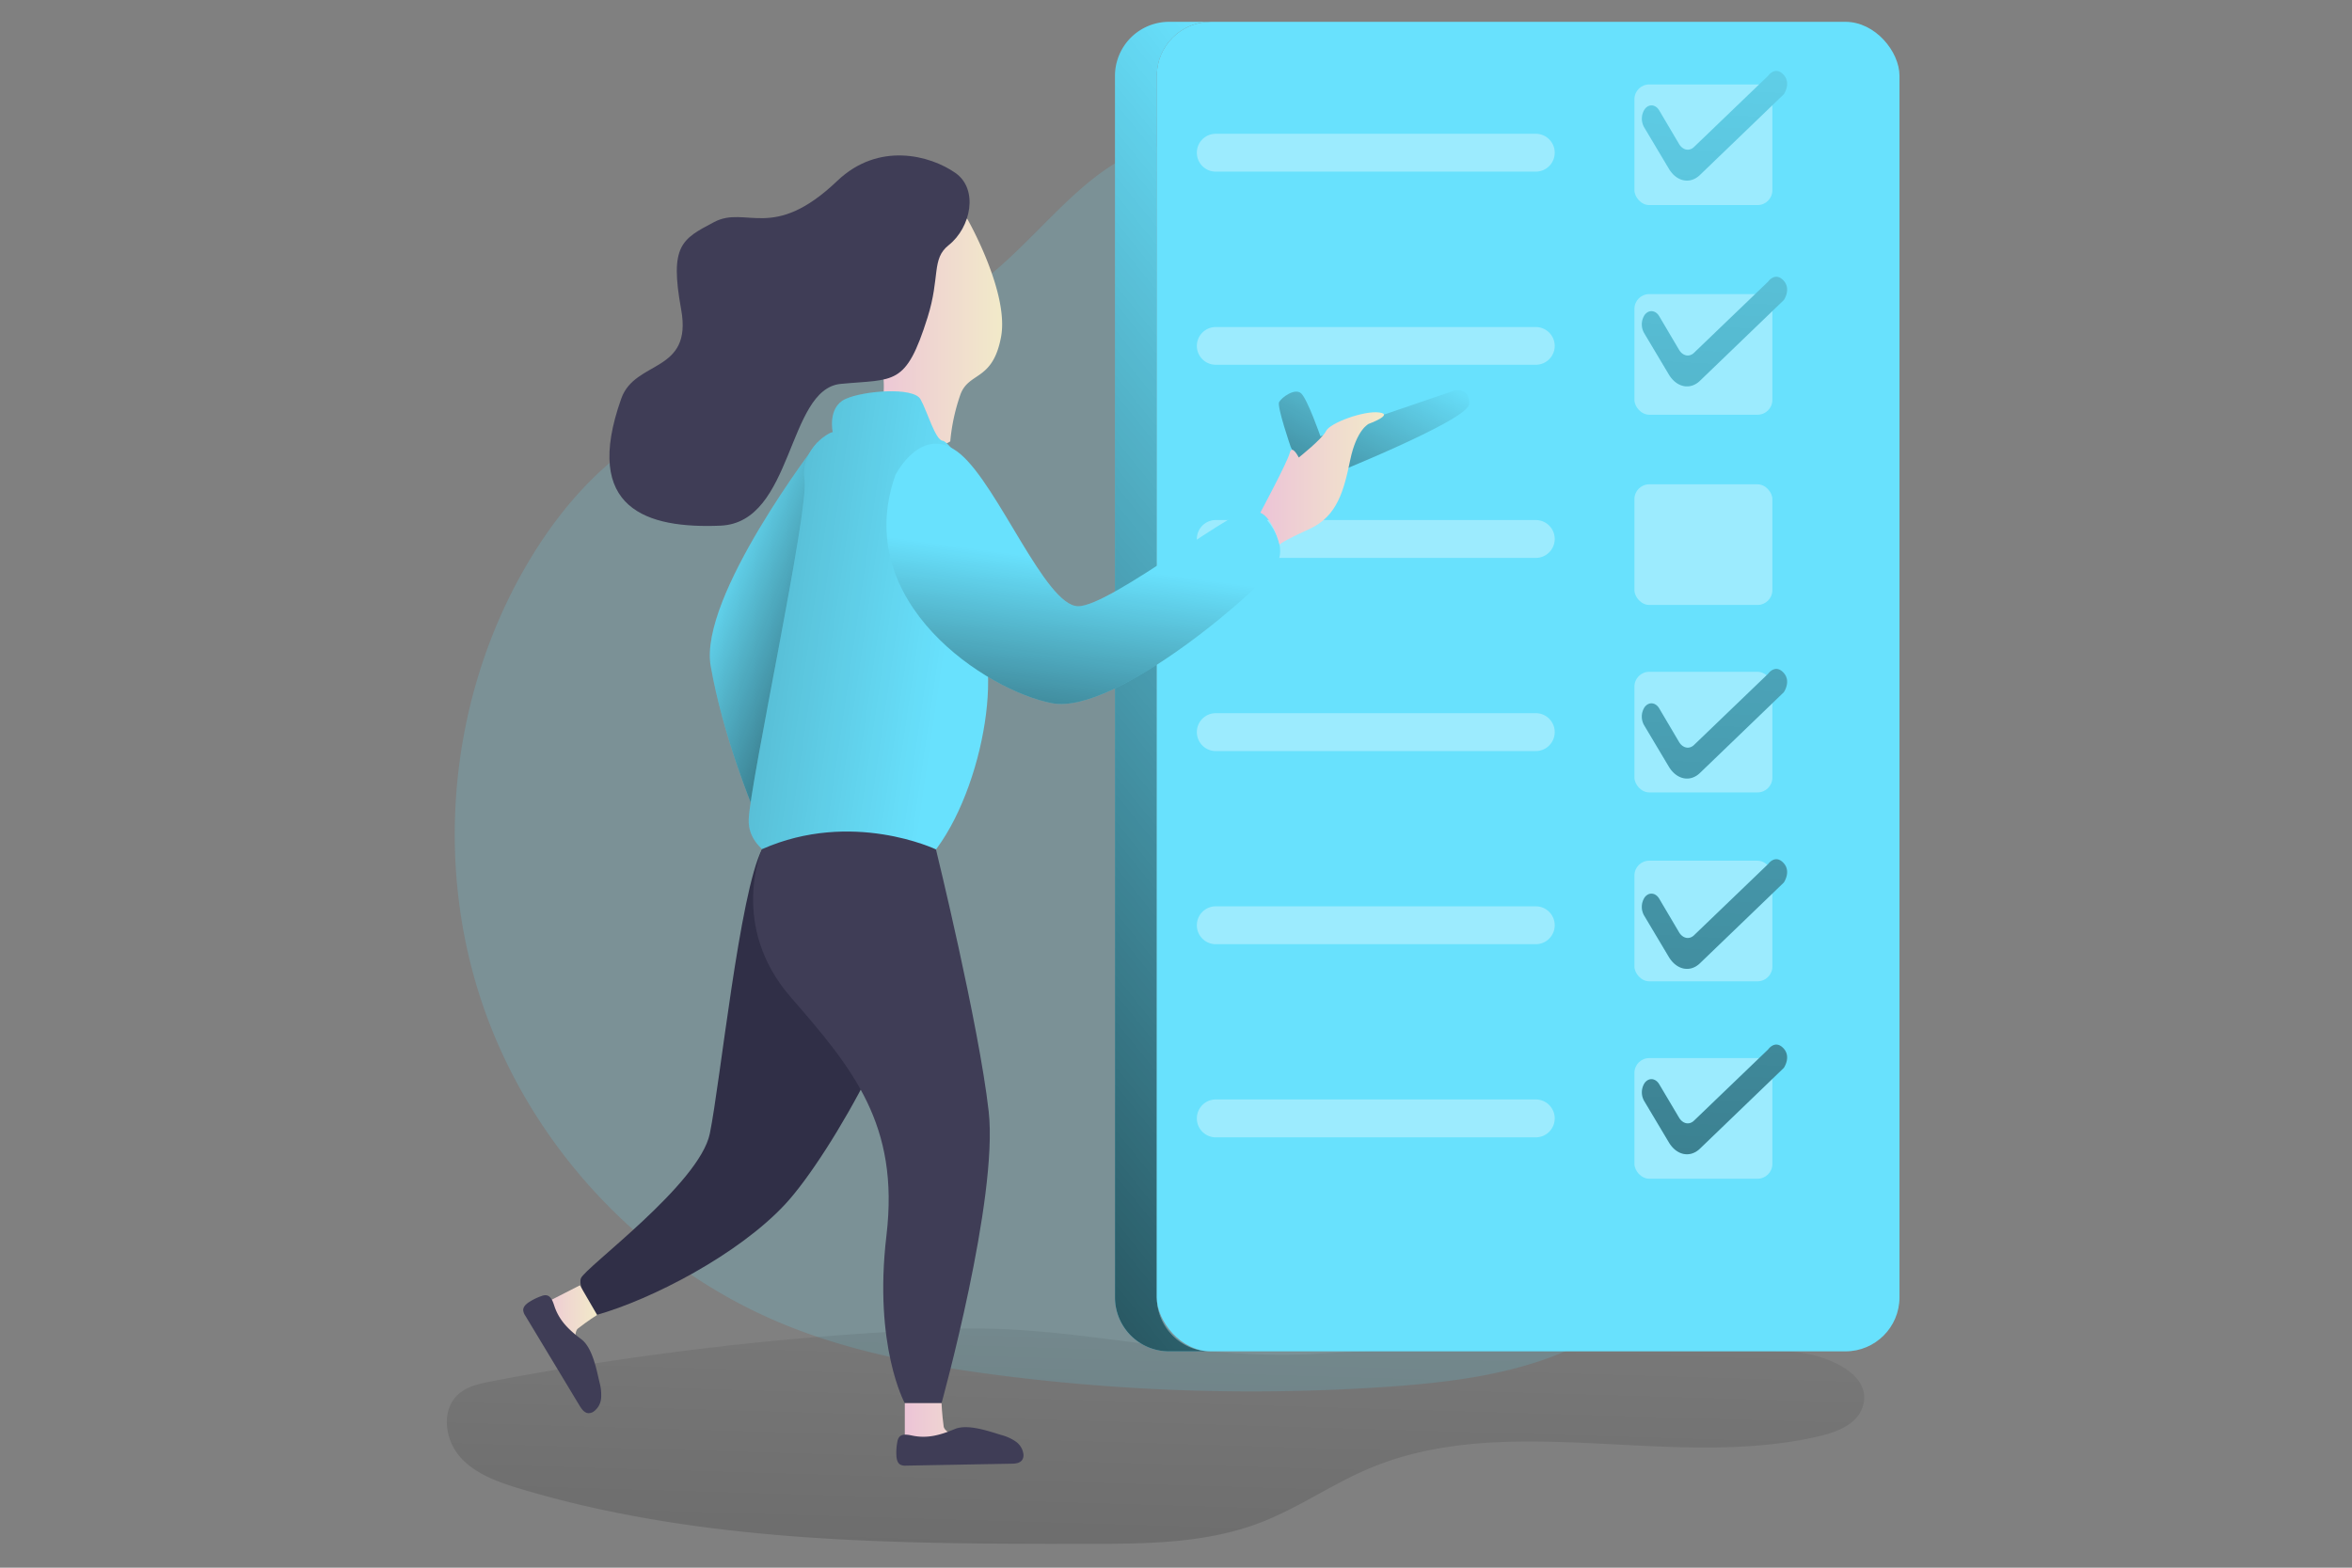<?xml version="1.0" encoding="UTF-8" standalone="no"?>
<svg
   xmlns:dc="http://purl.org/dc/elements/1.1/"
   xmlns:cc="http://creativecommons.org/ns#"
   xmlns:rdf="http://www.w3.org/1999/02/22-rdf-syntax-ns#"
   xmlns:svg="http://www.w3.org/2000/svg"
   xmlns="http://www.w3.org/2000/svg"
   xmlns:xlink="http://www.w3.org/1999/xlink"
   xmlns:sodipodi="http://sodipodi.sourceforge.net/DTD/sodipodi-0.dtd"
   xmlns:inkscape="http://www.inkscape.org/namespaces/inkscape"
   id="Layer_1"
   data-name="Layer 1"
   width="180"
   height="120"
   viewBox="0 0 180 120"
   version="1.1"
   sodipodi:docname="checklist_padded.svg"
   inkscape:version="0.92.4 (5da689c313, 2019-01-14)">
  <rect x="0" y="0" width="180" height="120" fill="#808080" stroke="none"/>
  <sodipodi:namedview
     pagecolor="#ffffff"
     bordercolor="#666666"
     borderopacity="1"
     objecttolerance="10"
     gridtolerance="10"
     guidetolerance="10"
     inkscape:pageopacity="0"
     inkscape:pageshadow="2"
     inkscape:window-width="1920"
     inkscape:window-height="1027"
     id="namedview5302"
     showgrid="false"
     inkscape:zoom="2.9312289"
     inkscape:cx="180.61453"
     inkscape:cy="22.796618"
     inkscape:window-x="-8"
     inkscape:window-y="-8"
     inkscape:window-maximized="1"
     inkscape:current-layer="Layer_1" />
  <defs
     id="defs5207">
    <linearGradient
       id="linear-gradient"
       x1="342.44"
       y1="446.53"
       x2="326.67"
       y2="980.37"
       gradientUnits="userSpaceOnUse">
      <stop
         offset="0"
         stop-opacity="0"
         id="stop5182" />
      <stop
         offset="0.98"
         id="stop5184" />
    </linearGradient>
    <linearGradient
       id="linear-gradient-2"
       x1="478.78"
       y1="155.87"
       x2="34.48"
       y2="513.17"
       xlink:href="#linear-gradient" />
    <linearGradient
       id="linear-gradient-3"
       x1="165.7"
       y1="224.15"
       x2="268.19"
       y2="262.82"
       xlink:href="#linear-gradient" />
    <linearGradient
       id="linear-gradient-4"
       x1="434.14"
       y1="131.57"
       x2="358.68"
       y2="273.48"
       xlink:href="#linear-gradient" />
    <linearGradient
       id="linear-gradient-5"
       x1="229.82"
       y1="122.61"
       x2="280.72"
       y2="122.61"
       gradientUnits="userSpaceOnUse">
      <stop
         offset="0"
         stop-color="#ecc4d7"
         id="stop5190" />
      <stop
         offset="0.42"
         stop-color="#efd4d1"
         id="stop5192" />
      <stop
         offset="1"
         stop-color="#f2eac9"
         id="stop5194" />
    </linearGradient>
    <linearGradient
       id="linear-gradient-6"
       x1="259.32"
       y1="245.1"
       x2="-185.83"
       y2="180.06"
       xlink:href="#linear-gradient" />
    <linearGradient
       id="linear-gradient-7"
       x1="310.46"
       y1="212.26"
       x2="290.19"
       y2="361.68"
       xlink:href="#linear-gradient" />
    <linearGradient
       id="linear-gradient-8"
       x1="379.98"
       y1="179.97"
       x2="427.54"
       y2="179.97"
       xlink:href="#linear-gradient-5" />
    <linearGradient
       id="linear-gradient-9"
       x1="243.29"
       y1="544.63"
       x2="282.19"
       y2="544.63"
       xlink:href="#linear-gradient-5" />
    <linearGradient
       id="linear-gradient-10"
       x1="102.31"
       y1="511.23"
       x2="124.93"
       y2="511.23"
       xlink:href="#linear-gradient-5" />
    <linearGradient
       id="linear-gradient-11"
       x1="560.85"
       y1="-82.12"
       x2="494.97"
       y2="1162.94"
       xlink:href="#linear-gradient" />
    <linearGradient
       id="linear-gradient-12"
       x1="565.03"
       y1="-81.9"
       x2="499.15"
       y2="1163.16"
       xlink:href="#linear-gradient" />
    <linearGradient
       id="linear-gradient-13"
       x1="572.99"
       y1="-81.47"
       x2="507.11"
       y2="1163.58"
       xlink:href="#linear-gradient" />
    <linearGradient
       id="linear-gradient-14"
       x1="576.85"
       y1="-81.27"
       x2="510.97"
       y2="1163.79"
       xlink:href="#linear-gradient" />
    <linearGradient
       id="linear-gradient-15"
       x1="580.62"
       y1="-81.07"
       x2="514.73"
       y2="1163.99"
       xlink:href="#linear-gradient" />
    <linearGradient
       inkscape:collect="always"
       xlink:href="#linear-gradient"
       id="linearGradient5306"
       gradientUnits="userSpaceOnUse"
       x1="342.44"
       y1="446.53"
       x2="326.67"
       y2="980.37" />
    <linearGradient
       id="linear-gradient-2-3"
       x1="478.78"
       y1="155.87"
       x2="34.48"
       y2="513.17"
       xlink:href="#linear-gradient" />
    <linearGradient
       id="linear-gradient-3-1"
       x1="165.7"
       y1="224.15"
       x2="268.19"
       y2="262.82"
       xlink:href="#linear-gradient" />
    <linearGradient
       id="linear-gradient-4-7"
       x1="434.14"
       y1="131.57"
       x2="358.68"
       y2="273.48"
       xlink:href="#linear-gradient" />
    <linearGradient
       inkscape:collect="always"
       xlink:href="#linear-gradient-5"
       id="linearGradient5308"
       gradientUnits="userSpaceOnUse"
       x1="229.82"
       y1="122.61"
       x2="280.72"
       y2="122.61" />
    <linearGradient
       id="linear-gradient-6-4"
       x1="259.32"
       y1="245.1"
       x2="-185.83"
       y2="180.06"
       xlink:href="#linear-gradient" />
    <linearGradient
       id="linear-gradient-7-9"
       x1="310.46"
       y1="212.26"
       x2="290.19"
       y2="361.68"
       xlink:href="#linear-gradient" />
    <linearGradient
       id="linear-gradient-8-7"
       x1="379.98"
       y1="179.97"
       x2="427.54"
       y2="179.97"
       xlink:href="#linear-gradient-5" />
    <linearGradient
       id="linear-gradient-9-5"
       x1="243.29"
       y1="544.63"
       x2="282.19"
       y2="544.63"
       xlink:href="#linear-gradient-5" />
    <linearGradient
       id="linear-gradient-10-1"
       x1="102.31"
       y1="511.23"
       x2="124.93"
       y2="511.23"
       xlink:href="#linear-gradient-5" />
    <linearGradient
       id="linear-gradient-11-2"
       x1="560.85"
       y1="-82.12"
       x2="494.97"
       y2="1162.94"
       xlink:href="#linear-gradient" />
    <linearGradient
       id="linear-gradient-12-6"
       x1="565.03"
       y1="-81.9"
       x2="499.15"
       y2="1163.16"
       xlink:href="#linear-gradient" />
    <linearGradient
       id="linear-gradient-13-7"
       x1="572.99"
       y1="-81.47"
       x2="507.11"
       y2="1163.58"
       xlink:href="#linear-gradient" />
    <linearGradient
       id="linear-gradient-14-0"
       x1="576.85"
       y1="-81.27"
       x2="510.97"
       y2="1163.79"
       xlink:href="#linear-gradient" />
    <linearGradient
       id="linear-gradient-15-2"
       x1="580.62"
       y1="-81.07"
       x2="514.73"
       y2="1163.99"
       xlink:href="#linear-gradient" />
  </defs>
  <title
     id="title5209">26. Checklist</title>
  <g
     id="g5355"
     transform="matrix(0.199,0,0,0.199,34.198,94.289)">
    <path
       inkscape:connector-curvature="0"
       id="path5211"
       style="opacity:0.18;isolation:isolate;fill:#68e1fd"
       d="m 199.02,-361.03 c -43.13,26.16 -97.53,32.28 -136,64.91 -13.58,11.53 -24.54,25.93 -33.37,41.39 -28.7,50.3 -34.59,113.08 -15.72,167.85 18.87,54.77 62.17,100.59 115.78,122.53 25.64,10.49 53.13,15.66 80.6,19.27 a 762.82,762.82 0 0 0 152.78,4.6 c 32.21,-2.27 66.22,-7.39 91,-28.09 16.52,-13.8 27.28,-33.27 35.6,-53.12 a 313.52,313.52 0 0 0 20.08,-170.88 c -5.73,-34.91 -17.58,-69.08 -37.1,-98.58 -32.84,-49.65 -84.52,-82.22 -137.48,-107 -20.79,-9.68 -47.36,-26.58 -70.54,-16.8 -24.37,10.3 -42.41,39.84 -65.63,53.92 z" />
    <g
       transform="translate(0,-465.42)"
       id="g5299">
      <path
         style="opacity:0.52;fill:url(#linearGradient5306)"
         inkscape:connector-curvature="0"
         id="path5213"
         transform="translate(-67.17,-4.31)"
         d="m 84.34,527.25 c -4.55,0.87 -9.33,1.88 -12.78,5 -6.58,5.9 -5.23,17.22 0.55,23.9 5.78,6.68 14.58,9.79 23,12.34 70.32,21.15 145,21.3 218.42,21.27 22.43,0 45.45,-0.12 66.4,-8.14 14.52,-5.55 27.41,-14.69 41.73,-20.76 53.75,-22.8 116.64,0.85 173.47,-12.56 6.67,-1.57 14.08,-4.43 16.4,-10.88 4.69,-13 -14.27,-20.95 -28.1,-21.63 a 1683.85,1683.85 0 0 0 -182.11,0.86 C 352.87,519.5 308.73,505.12 260.1,507.09 A 1194.73,1194.73 0 0 0 84.34,527.25 Z" />
      <path
         style="fill:#68e1fd"
         inkscape:connector-curvature="0"
         id="path5215"
         transform="translate(-67.17,-4.31)"
         d="M 361,515.72 H 344.9 A 20.78,20.78 0 0 1 324.12,495 V 25.09 A 20.79,20.79 0 0 1 344.9,4.31 H 361 A 20.78,20.78 0 0 0 340.22,25.09 V 495 A 20.77,20.77 0 0 0 361,515.72 Z" />
      <path
         style="fill:url(#linear-gradient-2-3)"
         inkscape:connector-curvature="0"
         id="path5217"
         transform="translate(-67.17,-4.31)"
         d="M 361,515.72 H 344.9 A 20.78,20.78 0 0 1 324.12,495 V 25.09 A 20.79,20.79 0 0 1 344.9,4.31 H 361 A 20.78,20.78 0 0 0 340.22,25.09 V 495 A 20.77,20.77 0 0 0 361,515.72 Z" />
      <path
         style="fill:#68e1fd"
         inkscape:connector-curvature="0"
         id="path5219"
         transform="translate(-67.17,-4.31)"
         d="m 209.71,166.09 c 0,0 -45.73,59.36 -41.07,86 4.66,26.64 15.89,53.78 15.89,53.78 l 30.68,-131 z" />
      <path
         style="fill:url(#linear-gradient-3-1)"
         inkscape:connector-curvature="0"
         id="path5221"
         transform="translate(-67.17,-4.31)"
         d="m 209.71,166.09 c 0,0 -45.73,59.36 -41.07,86 4.66,26.64 15.89,53.78 15.89,53.78 l 30.68,-131 z" />
      <rect
         style="fill:#68e1fd"
         y="0"
         id="rect5223"
         rx="20.78"
         height="511.41"
         width="285.63"
         x="273.02" />
      <path
         inkscape:connector-curvature="0"
         id="path5225"
         style="opacity:0.34;isolation:isolate;fill:#ffffff"
         transform="translate(-67.17,-4.31)"
         d="M 485.94,61.94 H 362.88 a 7.28,7.28 0 0 1 -7.28,-7.29 v 0 a 7.28,7.28 0 0 1 7.28,-7.28 h 123.06 a 7.29,7.29 0 0 1 7.29,7.28 v 0 a 7.29,7.29 0 0 1 -7.29,7.29 z" />
      <path
         inkscape:connector-curvature="0"
         id="path5227"
         style="opacity:0.34;isolation:isolate;fill:#ffffff"
         transform="translate(-67.17,-4.31)"
         d="M 485.94,136.23 H 362.88 A 7.28,7.28 0 0 1 355.6,129 v 0 a 7.28,7.28 0 0 1 7.28,-7.29 h 123.06 a 7.29,7.29 0 0 1 7.29,7.29 v 0 a 7.29,7.29 0 0 1 -7.29,7.23 z" />
      <path
         inkscape:connector-curvature="0"
         id="path5229"
         style="opacity:0.34;isolation:isolate;fill:#ffffff"
         transform="translate(-67.17,-4.31)"
         d="M 485.94,210.52 H 362.88 a 7.28,7.28 0 0 1 -7.28,-7.28 v 0 a 7.28,7.28 0 0 1 7.28,-7.29 h 123.06 a 7.29,7.29 0 0 1 7.29,7.29 v 0 a 7.29,7.29 0 0 1 -7.29,7.28 z" />
      <path
         inkscape:connector-curvature="0"
         id="path5231"
         style="opacity:0.34;isolation:isolate;fill:#ffffff"
         transform="translate(-67.17,-4.31)"
         d="M 485.94,284.82 H 362.88 a 7.29,7.29 0 0 1 -7.28,-7.29 v 0 a 7.28,7.28 0 0 1 7.28,-7.29 h 123.06 a 7.29,7.29 0 0 1 7.29,7.29 v 0 a 7.3,7.3 0 0 1 -7.29,7.29 z" />
      <path
         inkscape:connector-curvature="0"
         id="path5233"
         style="opacity:0.34;isolation:isolate;fill:#ffffff"
         transform="translate(-67.17,-4.31)"
         d="M 485.94,359.11 H 362.88 a 7.29,7.29 0 0 1 -7.28,-7.29 v 0 a 7.28,7.28 0 0 1 7.28,-7.29 h 123.06 a 7.29,7.29 0 0 1 7.29,7.29 v 0 a 7.3,7.3 0 0 1 -7.29,7.29 z" />
      <path
         inkscape:connector-curvature="0"
         id="path5235"
         style="opacity:0.34;isolation:isolate;fill:#ffffff"
         transform="translate(-67.17,-4.31)"
         d="M 485.94,433.4 H 362.88 a 7.28,7.28 0 0 1 -7.28,-7.29 v 0 a 7.29,7.29 0 0 1 7.28,-7.29 h 123.06 a 7.3,7.3 0 0 1 7.29,7.29 v 0 a 7.29,7.29 0 0 1 -7.29,7.29 z" />
      <path
         style="fill:#302f47"
         inkscape:connector-curvature="0"
         id="path5237"
         transform="translate(-67.17,-4.31)"
         d="m 188.4,322.54 c 8.65,-16.63 50.77,19.2 56.09,37 5.32,17.8 -29.28,80.32 -47.24,99.62 -17.96,19.3 -51.25,36.57 -72.52,42.56 0,0 -7.5,-10 -6,-14.11 1.5,-4.11 45.58,-36.24 49.57,-55.65 3.99,-19.41 11.45,-92.78 20.1,-109.42 z" />
      <path
         style="fill:#68e1fd"
         inkscape:connector-curvature="0"
         id="path5239"
         transform="translate(-67.17,-4.31)"
         d="m 391.67,167.73 c 0,0 -5.32,-15.45 -4.43,-17.15 0.89,-1.7 6.06,-5.62 8.5,-3.33 2.44,2.29 7.39,16.49 7.39,16.49 L 455.08,146 c 0,0 5.8,-0.9 5.19,5.44 -0.61,6.34 -56.51,28.56 -56.51,28.56 0,0 -4.55,4.66 -12.09,-12.27 z" />
      <path
         style="fill:url(#linear-gradient-4-7)"
         inkscape:connector-curvature="0"
         id="path5241"
         transform="translate(-67.17,-4.31)"
         d="m 391.67,167.73 c 0,0 -5.32,-15.45 -4.43,-17.15 0.89,-1.7 6.06,-5.62 8.5,-3.33 2.44,2.29 7.39,16.49 7.39,16.49 L 455.08,146 c 0,0 5.8,-0.9 5.19,5.44 -0.61,6.34 -56.51,28.56 -56.51,28.56 0,0 -4.55,4.66 -12.09,-12.27 z" />
      <path
         style="fill:url(#linearGradient5308)"
         inkscape:connector-curvature="0"
         id="path5243"
         transform="translate(-67.17,-4.31)"
         d="m 267.3,80.07 c 0,0 16.21,28.3 13,45.45 -3.21,17.15 -12.38,13.3 -15.63,22.17 a 74.69,74.69 0 0 0 -3.9,18 c 0,0 -9.41,7.64 -26.26,-13.15 a 45.87,45.87 0 0 0 -2.62,-25.15 c -5.37,-12.81 -2.47,-59.05 35.41,-47.32 z" />
      <path
         style="fill:#3f3d56"
         inkscape:connector-curvature="0"
         id="path5245"
         transform="translate(-67.17,-4.31)"
         d="m 217.34,65.47 c -24.82,23.68 -35,9.32 -47.4,15.87 -12.4,6.55 -17.17,8.89 -12.67,33.56 4.5,24.67 -17.68,19.34 -23,34.27 -15.21,42.67 10,50.12 38.14,48.94 28.14,-1.18 25.49,-52.54 46.23,-54.53 20.74,-1.99 25,1.11 33.39,-25.53 4.94,-15.67 1.42,-22.51 8.13,-27.83 8.57,-6.79 11.56,-21.5 2.61,-27.77 -9.85,-6.9 -29.64,-12.04 -45.43,3.02 z" />
      <path
         style="fill:#68e1fd"
         inkscape:connector-curvature="0"
         id="path5247"
         transform="translate(-67.17,-4.31)"
         d="m 215.58,162.18 c 0,0 -2.07,-9.46 4.73,-12.71 6.8,-3.25 26.29,-4.82 29,0 2.71,4.82 5.68,15.74 8.58,16 2.9,0.26 14.81,19.2 14.81,19.2 0,0 2.49,52.62 2.63,73.05 0.23,32.46 -19.22,83.13 -46.07,79 -26.85,-4.13 -46.44,-11.59 -46,-25.51 0.44,-13.92 23.12,-118.79 21.5,-130.6 -1.76,-12.74 10.36,-18.87 10.82,-18.43 z" />
      <path
         style="fill:url(#linear-gradient-6-4)"
         inkscape:connector-curvature="0"
         id="path5249"
         transform="translate(-67.17,-4.31)"
         d="m 215.58,162.18 c 0,0 -2.07,-9.46 4.73,-12.71 6.8,-3.25 26.29,-4.82 29,0 2.71,4.82 5.68,15.74 8.58,16 2.9,0.26 14.81,19.2 14.81,19.2 0,0 2.49,52.62 2.63,73.05 0.23,32.46 -19.22,83.13 -46.07,79 -26.85,-4.13 -46.44,-11.59 -46,-25.51 0.44,-13.92 23.12,-118.79 21.5,-130.6 -1.76,-12.74 10.36,-18.87 10.82,-18.43 z" />
      <path
         style="fill:#68e1fd"
         inkscape:connector-curvature="0"
         id="path5251"
         transform="translate(-67.17,-4.31)"
         d="m 239.69,178.59 c 0,0 10.34,-20.4 25,-8 14.66,12.4 32.65,58.25 45.17,58.51 12.52,0.26 64,-41.22 68.49,-37.47 4.49,3.75 12.29,13.11 8.09,21.1 -4.2,7.99 -61.76,58.39 -86.55,53.67 -24.79,-4.72 -77.63,-38.57 -60.2,-87.81 z" />
      <path
         style="fill:url(#linear-gradient-7-9)"
         inkscape:connector-curvature="0"
         id="path5253"
         transform="translate(-67.17,-4.31)"
         d="m 239.69,178.59 c 0,0 10.34,-20.4 25,-8 14.66,12.4 32.65,58.25 45.17,58.51 12.52,0.26 64,-41.22 68.49,-37.47 4.49,3.75 12.29,13.11 8.09,21.1 -4.2,7.99 -61.76,58.39 -86.55,53.67 -24.79,-4.72 -77.63,-38.57 -60.2,-87.81 z" />
      <path
         style="fill:url(#linear-gradient-8-7)"
         inkscape:connector-curvature="0"
         id="path5255"
         transform="translate(-67.17,-4.31)"
         d="m 380,193.13 c 0,0 10.46,-19.48 11.32,-23 0.86,-3.52 3.47,1.77 3.47,1.77 0,0 9,-7.1 10.5,-10.2 1.5,-3.1 14.53,-7.9 20.41,-7.13 5.88,0.77 -4,4.38 -4,4.38 0,0 -4.66,2.13 -7.1,13.83 -2.44,11.7 -4.91,21.71 -15.71,26.62 -10.8,4.91 -11.49,6 -11.49,6 0,0 -2.55,-10.3 -7.4,-12.27 z" />
      <path
         style="fill:#3f3d56"
         inkscape:connector-curvature="0"
         id="path5257"
         transform="translate(-67.17,-4.31)"
         d="m 188.4,322.54 c 0,0 -12.88,29.48 11.07,57 23.95,27.52 41.81,49 36.76,91.59 -5.05,42.59 7.06,64.54 7.06,64.54 h 14.12 c 0,0 21.91,-78.9 18.13,-112.31 -3.78,-33.41 -20.27,-100.72 -20.27,-100.72 0,0 -32.27,-15.4 -66.87,-0.1 z" />
      <path
         style="fill:url(#linear-gradient-9-5)"
         inkscape:connector-curvature="0"
         id="path5259"
         transform="translate(-67.17,-4.31)"
         d="m 243.29,535.65 v 18 h 38.9 c 0,0 -23.29,-4.21 -23.95,-9 -0.66,-4.79 -0.83,-9 -0.83,-9 z" />
      <path
         style="fill:#3f3d56"
         inkscape:connector-curvature="0"
         id="path5261"
         transform="translate(-67.17,-4.31)"
         d="m 246.17,548.12 c -1.76,-0.36 -3.95,-0.8 -5.06,0.61 a 4,4 0 0 0 -0.68,1.77 21.47,21.47 0 0 0 -0.38,5.31 c 0.07,1.33 0.38,2.83 1.53,3.49 a 4.4,4.4 0 0 0 2.31,0.37 l 40.34,-0.74 c 1.54,0 3.32,-0.17 4.19,-1.44 a 3.34,3.34 0 0 0 0.5,-2.1 7,7 0 0 0 -3,-5 17.51,17.51 0 0 0 -5.49,-2.49 c -5,-1.52 -13,-4.36 -17.94,-2.29 -5.39,2.23 -10.37,3.76 -16.32,2.51 z" />
      <path
         style="fill:url(#linear-gradient-10-1)"
         inkscape:connector-curvature="0"
         id="path5263"
         transform="translate(-67.17,-4.31)"
         d="m 118.34,490.31 -16,8.17 19.48,33.67 c 0,0 -8,-22.27 -4.22,-25.23 3.78,-2.96 7.36,-5.21 7.36,-5.21 z" />
      <path
         style="fill:#3f3d56"
         inkscape:connector-curvature="0"
         id="path5265"
         transform="translate(-67.17,-4.31)"
         d="m 108.5,498.23 c -0.56,-1.71 -1.28,-3.82 -3.06,-4.08 a 3.86,3.86 0 0 0 -1.86,0.29 22,22 0 0 0 -4.8,2.34 c -1.11,0.72 -2.25,1.74 -2.25,3.07 a 4.43,4.43 0 0 0 0.83,2.18 q 10.42,17.28 20.84,34.56 c 0.8,1.31 1.82,2.78 3.35,2.9 a 3.38,3.38 0 0 0 2.07,-0.62 7,7 0 0 0 2.87,-5.12 17.62,17.62 0 0 0 -0.59,-6 c -1.17,-5.07 -2.75,-13.46 -7,-16.68 -4.68,-3.53 -8.5,-7.07 -10.4,-12.84 z" />
      <rect
         id="rect5267"
         style="opacity:0.34;isolation:isolate;fill:#ffffff"
         rx="5.69"
         height="46.4"
         width="53.05"
         y="24.09"
         x="456.71" />
      <rect
         id="rect5269"
         style="opacity:0.34;isolation:isolate;fill:#ffffff"
         rx="5.69"
         height="46.4"
         width="53.05"
         y="104.73"
         x="456.71" />
      <rect
         id="rect5271"
         style="opacity:0.34;isolation:isolate;fill:#ffffff"
         rx="5.69"
         height="46.4"
         width="53.05"
         y="177.9"
         x="456.71" />
      <rect
         id="rect5273"
         style="opacity:0.34;isolation:isolate;fill:#ffffff"
         rx="5.69"
         height="46.4"
         width="53.05"
         y="322.67"
         x="456.71" />
      <rect
         id="rect5275"
         style="opacity:0.34;isolation:isolate;fill:#ffffff"
         rx="5.69"
         height="46.4"
         width="53.05"
         y="250.01"
         x="456.71" />
      <rect
         id="rect5277"
         style="opacity:0.34;isolation:isolate;fill:#ffffff"
         rx="5.69"
         height="46.4"
         width="53.05"
         y="398.6"
         x="456.71" />
      <path
         style="fill:#68e1fd"
         inkscape:connector-curvature="0"
         id="path5279"
         transform="translate(-67.17,-4.31)"
         d="m 527.6,44.83 9.54,16 c 3,5 8.16,6 11.9,2.42 l 32.29,-31.08 c 0,0 3,-4.29 -0.19,-7.61 -3.19,-3.32 -5.83,0.5 -5.83,0.5 l -28.6,27.48 c -1.81,1.65 -4.28,1.11 -5.68,-1.26 l -7.6,-12.87 C 532,36 529.35,35.78 527.78,38 v 0 a 6.66,6.66 0 0 0 -0.18,6.83 z" />
      <path
         style="fill:#68e1fd"
         inkscape:connector-curvature="0"
         id="path5281"
         transform="translate(-67.17,-4.31)"
         d="m 527.6,124 9.54,16 c 3,4.95 8.16,6 11.9,2.42 l 32.29,-31.08 c 0,0 3,-4.29 -0.19,-7.61 -3.19,-3.32 -5.83,0.5 -5.83,0.5 l -28.6,27.48 c -1.81,1.65 -4.28,1.11 -5.68,-1.26 l -7.6,-12.87 c -1.44,-2.43 -4.08,-2.65 -5.65,-0.47 v 0 A 6.66,6.66 0 0 0 527.6,124 Z" />
      <path
         style="fill:#68e1fd"
         inkscape:connector-curvature="0"
         id="path5283"
         transform="translate(-67.17,-4.31)"
         d="m 527.6,274.85 9.54,16 c 3,4.95 8.16,6 11.9,2.42 l 32.29,-31.09 c 0,0 3,-4.29 -0.19,-7.61 -3.19,-3.32 -5.83,0.5 -5.83,0.5 l -28.6,27.49 c -1.81,1.65 -4.28,1.1 -5.68,-1.26 l -7.6,-12.87 c -1.44,-2.43 -4.08,-2.65 -5.65,-0.47 v 0 a 6.66,6.66 0 0 0 -0.18,6.89 z" />
      <path
         style="fill:#68e1fd"
         inkscape:connector-curvature="0"
         id="path5285"
         transform="translate(-67.17,-4.31)"
         d="m 527.6,348.05 9.54,16 c 3,4.95 8.16,6 11.9,2.42 l 32.29,-31.08 c 0,0 3,-4.3 -0.19,-7.62 -3.19,-3.32 -5.83,0.5 -5.83,0.5 l -28.6,27.49 c -1.81,1.65 -4.28,1.1 -5.68,-1.26 l -7.6,-12.87 c -1.44,-2.43 -4.08,-2.65 -5.65,-0.47 v 0 a 6.66,6.66 0 0 0 -0.18,6.89 z" />
      <path
         style="fill:#68e1fd"
         inkscape:connector-curvature="0"
         id="path5287"
         transform="translate(-67.17,-4.31)"
         d="m 527.6,419.35 9.54,16 c 3,5 8.16,6 11.9,2.43 l 32.29,-31.09 c 0,0 3,-4.29 -0.19,-7.61 -3.19,-3.32 -5.83,0.5 -5.83,0.5 l -28.6,27.48 c -1.81,1.66 -4.28,1.11 -5.68,-1.26 l -7.6,-12.8 c -1.44,-2.43 -4.08,-2.65 -5.65,-0.47 v 0 a 6.66,6.66 0 0 0 -0.18,6.82 z" />
      <path
         style="fill:url(#linear-gradient-11-2)"
         inkscape:connector-curvature="0"
         id="path5289"
         transform="translate(-67.17,-4.31)"
         d="m 527.6,44.83 9.54,16 c 3,5 8.16,6 11.9,2.42 l 32.29,-31.08 c 0,0 3,-4.29 -0.19,-7.61 -3.19,-3.32 -5.83,0.5 -5.83,0.5 l -28.6,27.48 c -1.81,1.65 -4.28,1.11 -5.68,-1.26 l -7.6,-12.87 C 532,36 529.35,35.78 527.78,38 v 0 a 6.66,6.66 0 0 0 -0.18,6.83 z" />
      <path
         style="fill:url(#linear-gradient-12-6)"
         inkscape:connector-curvature="0"
         id="path5291"
         transform="translate(-67.17,-4.31)"
         d="m 527.6,124 9.54,16 c 3,4.95 8.16,6 11.9,2.42 l 32.29,-31.08 c 0,0 3,-4.29 -0.19,-7.61 -3.19,-3.32 -5.83,0.5 -5.83,0.5 l -28.6,27.48 c -1.81,1.65 -4.28,1.11 -5.68,-1.26 l -7.6,-12.87 c -1.44,-2.43 -4.08,-2.65 -5.65,-0.47 v 0 A 6.66,6.66 0 0 0 527.6,124 Z" />
      <path
         style="fill:url(#linear-gradient-13-7)"
         inkscape:connector-curvature="0"
         id="path5293"
         transform="translate(-67.17,-4.31)"
         d="m 527.6,274.85 9.54,16 c 3,4.95 8.16,6 11.9,2.42 l 32.29,-31.09 c 0,0 3,-4.29 -0.19,-7.61 -3.19,-3.32 -5.83,0.5 -5.83,0.5 l -28.6,27.49 c -1.81,1.65 -4.28,1.1 -5.68,-1.26 l -7.6,-12.87 c -1.44,-2.43 -4.08,-2.65 -5.65,-0.47 v 0 a 6.66,6.66 0 0 0 -0.18,6.89 z" />
      <path
         style="fill:url(#linear-gradient-14-0)"
         inkscape:connector-curvature="0"
         id="path5295"
         transform="translate(-67.17,-4.31)"
         d="m 527.6,348.05 9.54,16 c 3,4.95 8.16,6 11.9,2.42 l 32.29,-31.08 c 0,0 3,-4.3 -0.19,-7.62 -3.19,-3.32 -5.83,0.5 -5.83,0.5 l -28.6,27.49 c -1.81,1.65 -4.28,1.1 -5.68,-1.26 l -7.6,-12.87 c -1.44,-2.43 -4.08,-2.65 -5.65,-0.47 v 0 a 6.66,6.66 0 0 0 -0.18,6.89 z" />
      <path
         style="fill:url(#linear-gradient-15-2)"
         inkscape:connector-curvature="0"
         id="path5297"
         transform="translate(-67.17,-4.31)"
         d="m 527.6,419.35 9.54,16 c 3,5 8.16,6 11.9,2.43 l 32.29,-31.09 c 0,0 3,-4.29 -0.19,-7.61 -3.19,-3.32 -5.83,0.5 -5.83,0.5 l -28.6,27.48 c -1.81,1.66 -4.28,1.11 -5.68,-1.26 l -7.6,-12.8 c -1.44,-2.43 -4.08,-2.65 -5.65,-0.47 v 0 a 6.66,6.66 0 0 0 -0.18,6.82 z" />
    </g>
  </g>
</svg>
